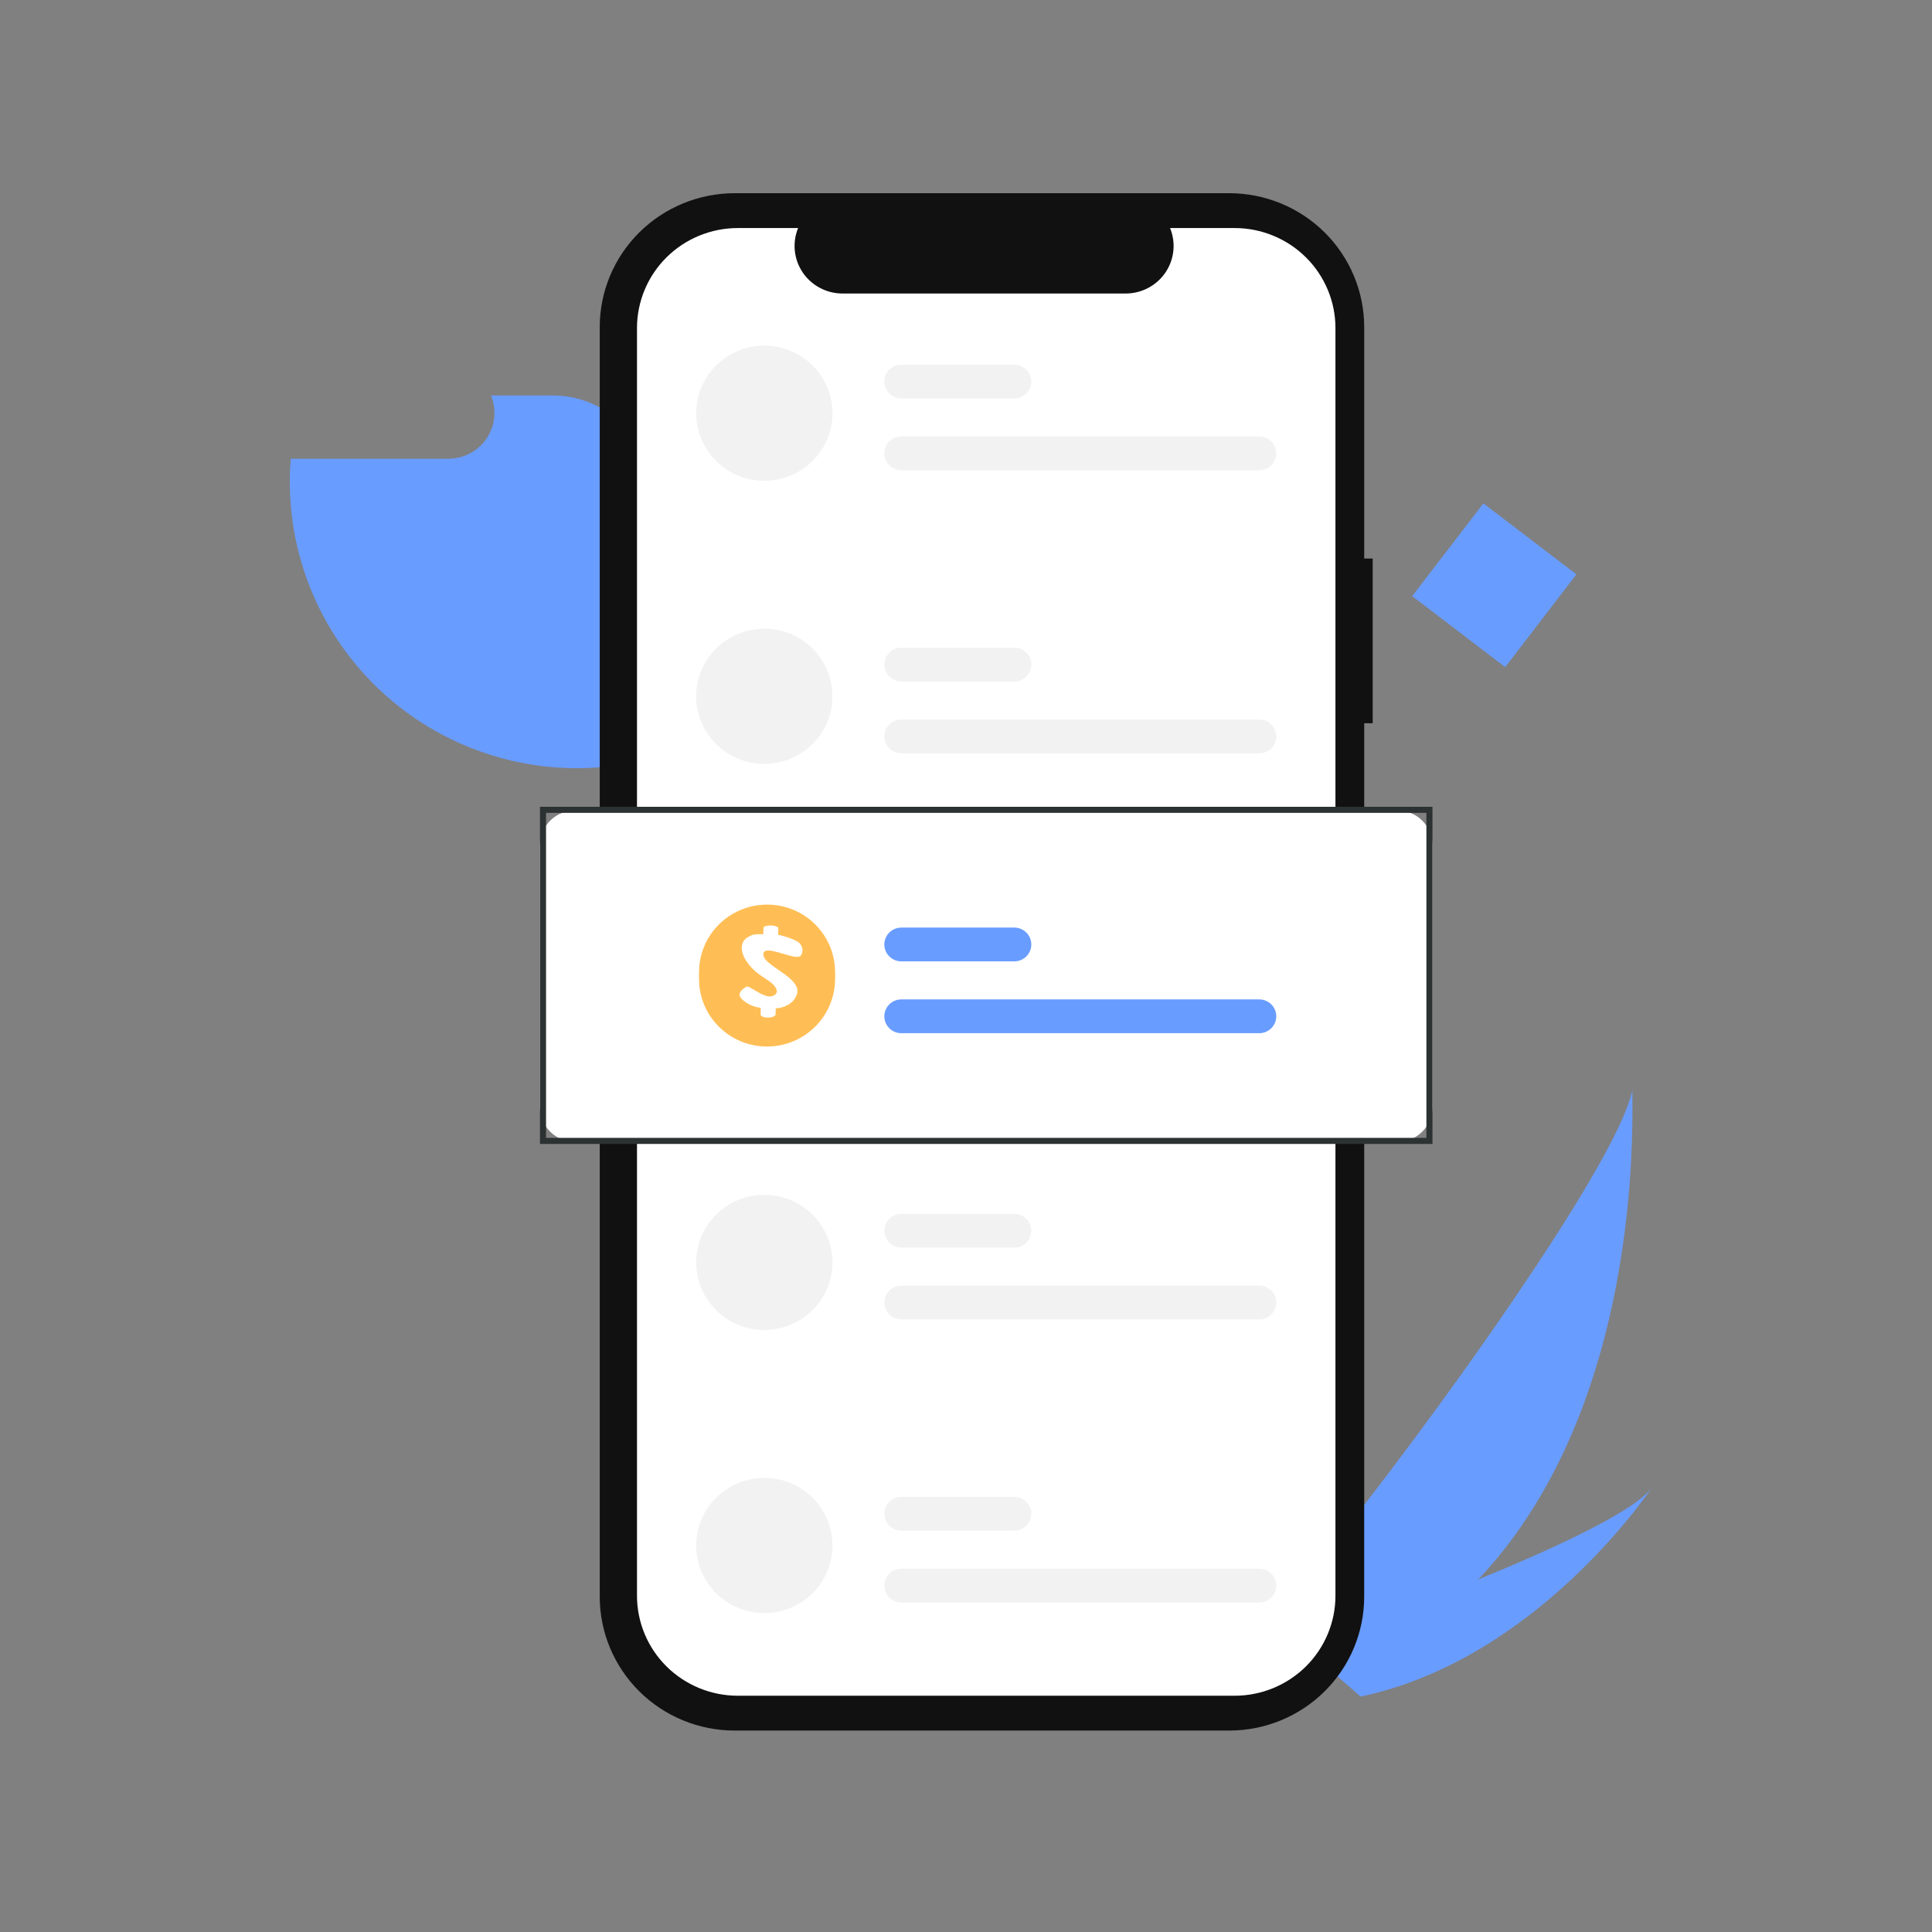 <svg width="200" height="200" viewBox="0 0 200 200" fill="none" xmlns="http://www.w3.org/2000/svg">
<rect x="0" y="0" width="200" height="200" fill="#808080" stroke="none"/>
<path d="M153.029 163.506C149.133 167.666 144.668 171.258 139.767 174.177C139.654 174.246 139.54 174.31 139.425 174.377L131.49 167.373C131.574 167.296 131.666 167.209 131.765 167.114C137.678 161.516 167.029 122.37 168.985 112.838C168.85 113.632 170.75 144.776 153.029 163.506Z" fill="#699CFF"/>
<path d="M141.298 175.528C141.148 175.564 140.995 175.597 140.842 175.628L134.889 170.373C135.005 170.333 135.141 170.285 135.297 170.231C137.851 169.329 145.458 166.606 153.029 163.505C161.163 160.172 169.259 156.405 171 153.992C170.627 154.553 159.122 171.553 141.298 175.528Z" fill="#699CFF"/>
<path d="M67.288 50.949V78.546C62.891 79.699 58.287 79.832 53.831 78.933C49.374 78.034 45.184 76.127 41.583 73.359C37.981 70.592 35.064 67.037 33.056 62.969C31.048 58.901 30.003 54.428 30 49.894C30 49.084 30.033 48.283 30.098 47.491H46.412C47.194 47.492 47.965 47.3 48.655 46.934C49.346 46.568 49.935 46.037 50.372 45.39C50.808 44.743 51.078 43.998 51.158 43.222C51.238 42.446 51.125 41.663 50.829 40.94H57.249C58.567 40.94 59.872 41.199 61.09 41.701C62.309 42.204 63.415 42.941 64.347 43.87C65.28 44.8 66.019 45.903 66.524 47.118C67.028 48.332 67.288 49.634 67.288 50.949Z" fill="#699CFF"/>
<path d="M142.102 57.82H141.221V33.864C141.221 32.044 140.859 30.241 140.156 28.559C139.454 26.877 138.424 25.348 137.126 24.061C135.828 22.773 134.286 21.752 132.59 21.055C130.894 20.359 129.076 20 127.24 20H76.064C72.356 20 68.8 21.461 66.178 24.061C63.557 26.661 62.084 30.187 62.084 33.864V165.284C62.084 168.961 63.557 172.487 66.178 175.088C68.8 177.688 72.356 179.148 76.064 179.148H127.24C130.948 179.148 134.504 177.688 137.126 175.088C139.748 172.487 141.221 168.961 141.221 165.284V74.871H142.102L142.102 57.82Z" fill="#111111"/>
<path d="M138.245 33.962V165.188C138.245 167.934 137.145 170.568 135.187 172.509C133.229 174.451 130.573 175.542 127.804 175.542H76.382C73.613 175.542 70.957 174.451 68.999 172.509C67.041 170.568 65.942 167.934 65.941 165.188V33.962C65.942 31.216 67.041 28.582 68.999 26.64C70.958 24.698 73.613 23.608 76.382 23.607H82.62C82.314 24.354 82.197 25.165 82.28 25.967C82.364 26.769 82.645 27.539 83.098 28.208C83.552 28.877 84.165 29.426 84.882 29.805C85.6 30.185 86.4 30.384 87.213 30.384H116.532C117.345 30.384 118.146 30.185 118.863 29.805C119.581 29.426 120.193 28.877 120.647 28.208C121.101 27.539 121.381 26.769 121.465 25.967C121.548 25.165 121.431 24.354 121.125 23.607H127.804C130.573 23.608 133.229 24.698 135.187 26.64C137.145 28.582 138.245 31.216 138.245 33.962Z" fill="white"/>
<path d="M79.123 35.779C78.197 35.779 77.279 35.96 76.423 36.312C75.567 36.663 74.789 37.179 74.134 37.828C73.478 38.478 72.959 39.25 72.604 40.099C72.249 40.948 72.067 41.858 72.067 42.776C72.067 43.695 72.249 44.605 72.604 45.454C72.959 46.303 73.478 47.075 74.134 47.724C74.789 48.374 75.567 48.89 76.423 49.242C77.279 49.593 78.197 49.774 79.123 49.774H79.123C80.995 49.774 82.789 49.037 84.113 47.725C85.436 46.412 86.179 44.632 86.179 42.776C86.179 40.921 85.436 39.141 84.113 37.828C82.789 36.516 80.995 35.779 79.123 35.779Z" fill="#F2F2F2"/>
<path d="M130.355 48.68H93.31C92.843 48.68 92.394 48.496 92.063 48.168C91.732 47.84 91.546 47.395 91.546 46.931C91.546 46.467 91.732 46.022 92.063 45.694C92.394 45.365 92.843 45.181 93.31 45.181H130.355C130.823 45.181 131.272 45.365 131.603 45.694C131.933 46.022 132.119 46.467 132.119 46.931C132.119 47.395 131.933 47.84 131.603 48.168C131.272 48.496 130.823 48.68 130.355 48.68Z" fill="#F2F2F2"/>
<path d="M104.997 41.245H93.31C92.843 41.245 92.394 41.061 92.063 40.733C91.732 40.405 91.546 39.96 91.546 39.496C91.546 39.032 91.732 38.587 92.063 38.259C92.394 37.931 92.843 37.747 93.31 37.747H104.997C105.465 37.747 105.914 37.931 106.245 38.259C106.575 38.587 106.761 39.032 106.761 39.496C106.761 39.96 106.575 40.405 106.245 40.733C105.914 41.061 105.465 41.245 104.997 41.245Z" fill="#F2F2F2"/>
<path d="M79.123 65.081C78.197 65.081 77.279 65.262 76.423 65.613C75.567 65.965 74.789 66.48 74.134 67.13C73.478 67.78 72.959 68.551 72.604 69.4C72.249 70.249 72.067 71.159 72.067 72.078C72.067 72.997 72.249 73.907 72.604 74.756C72.959 75.605 73.478 76.376 74.134 77.026C74.789 77.676 75.567 78.192 76.423 78.543C77.279 78.895 78.197 79.076 79.123 79.076H79.123C80.995 79.076 82.789 78.339 84.113 77.026C85.436 75.714 86.179 73.934 86.179 72.078C86.179 70.222 85.436 68.442 84.113 67.13C82.789 65.818 80.995 65.081 79.123 65.081Z" fill="#F2F2F2"/>
<path d="M130.355 77.982H93.31C92.843 77.982 92.394 77.798 92.063 77.47C91.732 77.142 91.546 76.697 91.546 76.233C91.546 75.769 91.732 75.324 92.063 74.996C92.394 74.668 92.843 74.483 93.31 74.483H130.355C130.823 74.483 131.272 74.668 131.603 74.996C131.933 75.324 132.119 75.769 132.119 76.233C132.119 76.697 131.933 77.142 131.603 77.47C131.272 77.798 130.823 77.982 130.355 77.982Z" fill="#F2F2F2"/>
<path d="M104.997 70.548H93.31C92.843 70.548 92.394 70.363 92.063 70.035C91.732 69.707 91.546 69.262 91.546 68.798C91.546 68.334 91.732 67.889 92.063 67.561C92.394 67.233 92.843 67.049 93.31 67.049H104.997C105.465 67.049 105.914 67.233 106.245 67.561C106.575 67.889 106.761 68.334 106.761 68.798C106.761 69.262 106.575 69.707 106.245 70.035C105.914 70.363 105.465 70.548 104.997 70.548Z" fill="#F2F2F2"/>
<path d="M79.123 123.686C77.252 123.686 75.457 124.423 74.134 125.735C72.81 127.047 72.067 128.827 72.067 130.683C72.067 132.539 72.81 134.319 74.134 135.631C75.457 136.944 77.252 137.681 79.123 137.681H79.123C80.995 137.681 82.789 136.944 84.113 135.631C85.436 134.319 86.179 132.539 86.179 130.683C86.179 128.827 85.436 127.047 84.113 125.735C82.789 124.423 80.995 123.686 79.123 123.686Z" fill="#F2F2F2"/>
<path d="M130.355 136.588H93.31C92.843 136.588 92.394 136.403 92.063 136.075C91.732 135.747 91.546 135.302 91.546 134.838C91.546 134.374 91.732 133.929 92.063 133.601C92.394 133.273 92.843 133.089 93.31 133.089H130.355C130.823 133.089 131.272 133.273 131.603 133.601C131.933 133.929 132.119 134.374 132.119 134.838C132.119 135.302 131.933 135.747 131.603 136.075C131.272 136.403 130.823 136.588 130.355 136.588Z" fill="#F2F2F2"/>
<path d="M104.997 129.152H93.31C92.843 129.152 92.394 128.968 92.063 128.64C91.732 128.312 91.546 127.867 91.546 127.403C91.546 126.939 91.732 126.494 92.063 126.166C92.394 125.838 92.843 125.653 93.31 125.653H104.997C105.465 125.653 105.914 125.838 106.245 126.166C106.575 126.494 106.761 126.939 106.761 127.403C106.761 127.867 106.575 128.312 106.245 128.64C105.914 128.968 105.465 129.152 104.997 129.152Z" fill="#F2F2F2"/>
<path d="M79.123 152.989C78.197 152.989 77.279 153.17 76.423 153.521C75.567 153.873 74.789 154.389 74.134 155.038C73.478 155.688 72.959 156.46 72.604 157.309C72.249 158.158 72.067 159.067 72.067 159.986C72.067 160.905 72.249 161.815 72.604 162.664C72.959 163.513 73.478 164.285 74.134 164.935C74.789 165.584 75.567 166.1 76.423 166.451C77.279 166.803 78.197 166.984 79.123 166.984H79.123C80.995 166.984 82.789 166.247 84.113 164.935C85.436 163.622 86.179 161.842 86.179 159.986C86.179 158.131 85.436 156.351 84.113 155.038C82.789 153.726 80.995 152.989 79.123 152.989Z" fill="#F2F2F2"/>
<path d="M130.355 165.891H93.31C92.843 165.891 92.394 165.707 92.063 165.379C91.732 165.05 91.546 164.605 91.546 164.142C91.546 163.678 91.732 163.233 92.063 162.904C92.394 162.576 92.843 162.392 93.31 162.392H130.355C130.823 162.392 131.272 162.576 131.603 162.904C131.933 163.233 132.119 163.678 132.119 164.142C132.119 164.605 131.933 165.05 131.603 165.379C131.272 165.707 130.823 165.891 130.355 165.891Z" fill="#F2F2F2"/>
<path d="M104.997 158.455H93.31C92.843 158.455 92.394 158.271 92.063 157.943C91.732 157.615 91.546 157.17 91.546 156.706C91.546 156.242 91.732 155.797 92.063 155.469C92.394 155.141 92.843 154.957 93.31 154.957H104.997C105.465 154.957 105.914 155.141 106.245 155.469C106.575 155.797 106.761 156.242 106.761 156.706C106.761 157.17 106.575 157.615 106.245 157.943C105.914 158.271 105.465 158.455 104.997 158.455Z" fill="#F2F2F2"/>
<path d="M144.65 118.219H59.536C58.571 118.218 57.646 117.837 56.964 117.161C56.282 116.485 55.898 115.567 55.897 114.611V87.495C55.898 86.538 56.282 85.621 56.964 84.945C57.646 84.268 58.571 83.888 59.536 83.887H144.65C145.615 83.888 146.54 84.268 147.222 84.945C147.904 85.621 148.288 86.538 148.289 87.495V114.611C148.288 115.567 147.904 116.485 147.222 117.161C146.54 117.837 145.615 118.218 144.65 118.219Z" fill="white"/>
<ellipse rx="7.041" ry="6.996" transform="matrix(1 0 -0.001 1 79.406 101.34)" fill="#FFBE55"/>
<path d="M78.748 105.021C77.651 104.925 76.559 104.125 76.559 103.707C76.56 103.297 76.894 103.104 77.224 102.856C77.553 102.608 79.053 104.112 79.951 103.81C80.849 103.507 80.309 102.705 79.502 102.183C78.551 101.567 77.865 101.11 77.227 100.13C76.882 99.647 76.333 98.288 77.473 97.685C77.83 97.496 77.965 97.377 79.016 97.409L79.038 96.694C79.281 96.418 80.295 96.431 80.576 96.741L80.553 97.455C81.197 97.61 82.733 98.042 82.883 98.506C83.063 98.697 83.198 99.252 82.882 99.633C82.358 100.265 78.758 98.151 79.042 99.633C79.274 100.848 83.547 102.102 82.335 103.958C82.079 104.583 80.99 105.12 80.309 105.069L80.286 105.766C79.946 106.164 78.957 106.104 78.747 105.788L78.748 105.021Z" fill="white"/>
<path d="M130.355 106.957H93.31C92.842 106.957 92.393 106.773 92.062 106.444C91.732 106.116 91.546 105.671 91.546 105.207C91.546 104.743 91.732 104.298 92.062 103.97C92.393 103.642 92.842 103.458 93.31 103.458H130.355C130.822 103.458 131.271 103.642 131.602 103.97C131.933 104.298 132.119 104.743 132.119 105.207C132.119 105.671 131.933 106.116 131.602 106.444C131.271 106.773 130.822 106.957 130.355 106.957Z" fill="#699CFF"/>
<path d="M104.997 99.522H93.31C92.842 99.522 92.393 99.338 92.062 99.009C91.732 98.681 91.546 98.236 91.546 97.772C91.546 97.308 91.732 96.863 92.062 96.535C92.393 96.207 92.842 96.023 93.31 96.023H104.997C105.464 96.023 105.913 96.207 106.244 96.535C106.575 96.863 106.761 97.308 106.761 97.772C106.761 98.236 106.575 98.681 106.244 99.009C105.913 99.338 105.464 99.522 104.997 99.522Z" fill="#699CFF"/>
<rect x="56.212" y="83.833" width="91.763" height="34.273" stroke="#2C3131" stroke-width="0.628"/>
<ellipse rx="7.041" ry="6.996" transform="matrix(1 0 -0.001 1 79.406 100.641)" fill="#FFBE55"/>
<path d="M78.747 104.323C77.65 104.226 76.558 103.426 76.559 103.008C76.559 102.599 76.894 102.405 77.223 102.157C77.552 101.909 79.052 103.413 79.951 103.111C80.848 102.808 80.309 102.006 79.502 101.484C78.55 100.869 77.864 100.411 77.226 99.431C76.882 98.948 76.332 97.589 77.473 96.986C77.829 96.797 77.965 96.678 79.015 96.71L79.038 95.995C79.281 95.72 80.294 95.733 80.575 96.042L80.552 96.757C81.197 96.911 82.732 97.343 82.883 97.807C83.063 97.998 83.197 98.553 82.882 98.934C82.358 99.566 78.758 97.452 79.041 98.934C79.274 100.149 83.546 101.403 82.334 103.259C82.078 103.884 80.99 104.421 80.308 104.37L80.286 105.068C79.946 105.465 78.956 105.405 78.746 105.089L78.747 104.323Z" fill="white"/>
<path d="M163.188 59.455L153.556 52.109L146.189 61.714L155.821 69.061L163.188 59.455Z" fill="#699CFF"/>
</svg>
